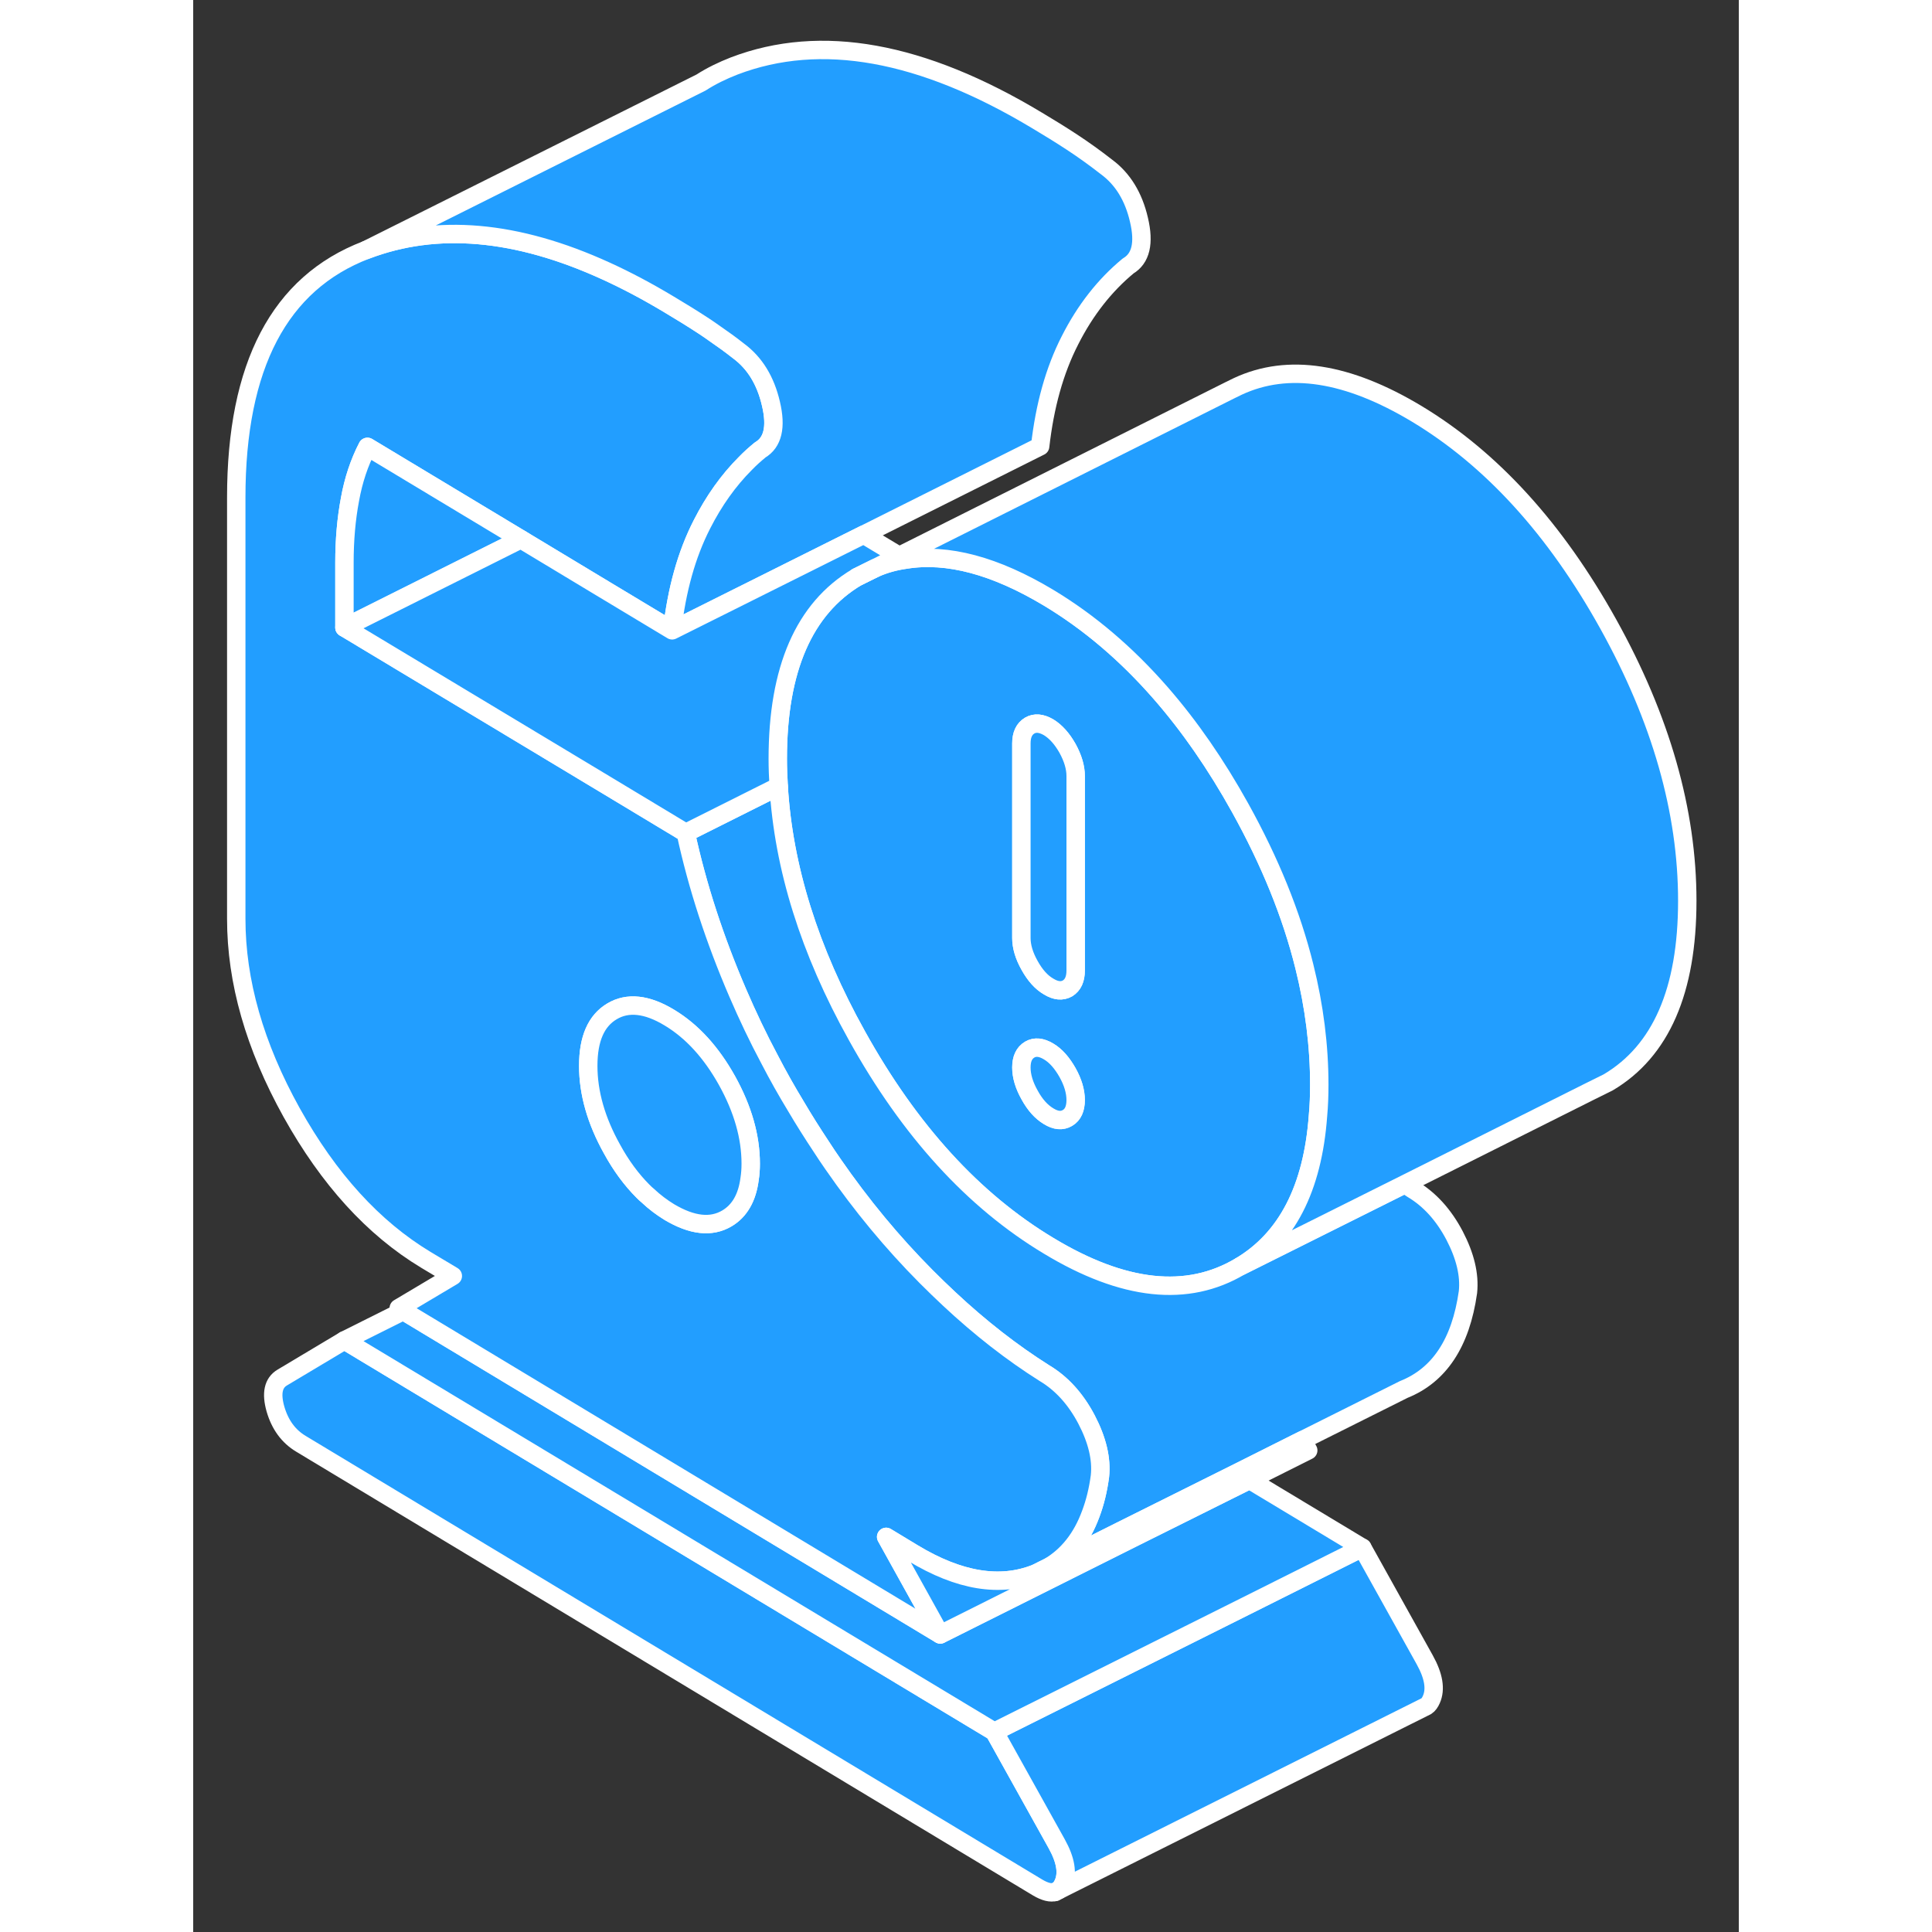 <svg viewBox="0 0 84 105" fill="#229EFF" xmlns="http://www.w3.org/2000/svg" height="48" width="48" stroke-width="1px" stroke-linecap="round" stroke-linejoin="round"><rect x="0" y="0" width="84" height="105" fill="#333333" stroke="none"/><path d="M47.29 102.366C47.22 102.526 47.13 102.646 47.03 102.726L46.85 102.816C46.61 102.896 46.29 102.816 45.9 102.586L5.87 78.476C5.18 78.066 4.72 77.436 4.47 76.576C4.23 75.726 4.35 75.156 4.84 74.866L8.22 72.846L43.54 94.116L46.93 100.206C47.42 101.086 47.54 101.806 47.29 102.366Z" stroke="white" stroke-linejoin="round"/><path d="M60.39 52.525C59.69 49.695 58.52 46.825 56.9 43.905C55.59 41.545 54.15 39.465 52.58 37.666C50.73 35.545 48.7 33.815 46.49 32.485C43.59 30.745 41 30.046 38.71 30.416C38.14 30.495 37.59 30.645 37.06 30.875L36.07 31.365C33.2 33.075 31.77 36.365 31.77 41.235C31.77 41.735 31.79 42.235 31.82 42.735C32.08 47.135 33.49 51.655 36.07 56.285C38.94 61.455 42.41 65.255 46.49 67.705C50.56 70.165 54.03 70.535 56.9 68.825C59.43 67.325 60.84 64.595 61.13 60.635C61.18 60.095 61.2 59.535 61.2 58.955C61.2 56.845 60.93 54.695 60.39 52.525ZM47.52 60.755C47.22 60.935 46.88 60.906 46.49 60.666C46.09 60.425 45.75 60.045 45.46 59.515C45.16 58.985 45.01 58.485 45.01 58.015C45.01 57.545 45.16 57.225 45.46 57.045C45.75 56.875 46.09 56.905 46.49 57.145C46.88 57.375 47.22 57.765 47.52 58.295C47.81 58.815 47.96 59.315 47.96 59.785C47.96 60.255 47.81 60.585 47.52 60.755ZM47.96 52.745C47.96 53.215 47.81 53.535 47.52 53.715C47.22 53.885 46.88 53.855 46.49 53.615C46.09 53.385 45.75 52.995 45.46 52.475C45.16 51.946 45.01 51.446 45.01 50.975V40.405C45.01 39.935 45.16 39.615 45.46 39.435C45.75 39.265 46.09 39.295 46.49 39.525C46.88 39.765 47.22 40.145 47.52 40.675C47.81 41.205 47.96 41.705 47.96 42.175V52.745Z" stroke="white" stroke-linejoin="round"/><path d="M47.96 59.785C47.96 60.255 47.81 60.585 47.52 60.755C47.22 60.935 46.88 60.905 46.49 60.665C46.09 60.425 45.75 60.045 45.46 59.515C45.16 58.985 45.01 58.485 45.01 58.015C45.01 57.545 45.16 57.225 45.46 57.045C45.75 56.875 46.09 56.905 46.49 57.145C46.88 57.375 47.22 57.765 47.52 58.295C47.81 58.815 47.96 59.315 47.96 59.785Z" stroke="white" stroke-linejoin="round"/><path d="M47.96 42.175V52.745C47.96 53.215 47.81 53.535 47.52 53.715C47.22 53.886 46.88 53.855 46.49 53.615C46.09 53.386 45.75 52.996 45.46 52.476C45.16 51.946 45.01 51.446 45.01 50.976V40.406C45.01 39.935 45.16 39.615 45.46 39.435C45.75 39.266 46.09 39.295 46.49 39.526C46.88 39.766 47.22 40.145 47.52 40.675C47.81 41.206 47.96 41.706 47.96 42.175Z" stroke="white" stroke-linejoin="round"/><path d="M67.29 92.365C67.22 92.525 67.13 92.655 67.02 92.725L66.84 92.815L47.03 102.725C47.13 102.645 47.22 102.525 47.29 102.365C47.54 101.805 47.42 101.085 46.93 100.205L43.54 94.115L57.15 87.315L63.54 84.115L66.93 90.205C67.42 91.085 67.54 91.805 67.29 92.365Z" stroke="white" stroke-linejoin="round"/><path d="M63.54 84.116L57.15 87.316L43.54 94.116L8.22 72.846L11.42 71.246L40.6 88.826L51.01 83.616L57.41 80.426L63.54 84.116Z" stroke="white" stroke-linejoin="round"/><path d="M69.28 70.225C68.89 72.985 67.72 74.745 65.79 75.515L60.29 78.265L59.95 78.435L56.76 80.035L50.36 83.225L46.51 85.155C47.54 84.545 48.3 83.585 48.78 82.275C49.01 81.665 49.18 80.985 49.28 80.225C49.38 79.285 49.13 78.255 48.55 77.145C47.96 76.025 47.2 75.185 46.26 74.625C44.5 73.515 42.78 72.175 41.09 70.595C40.67 70.205 40.25 69.795 39.83 69.375C38 67.535 36.32 65.505 34.77 63.265C34.55 62.945 34.33 62.625 34.12 62.295C33.65 61.585 33.2 60.875 32.77 60.145C32.26 59.305 31.78 58.455 31.33 57.585C30.7 56.405 30.13 55.205 29.6 53.975C28.35 51.075 27.4 48.175 26.77 45.265L31.82 42.735C32.08 47.135 33.49 51.655 36.07 56.285C38.94 61.455 42.41 65.255 46.49 67.705C50.56 70.165 54.03 70.535 56.9 68.825L65.85 64.355C65.99 64.445 66.12 64.535 66.26 64.625C67.2 65.185 67.96 66.025 68.55 67.145C69.13 68.255 69.38 69.285 69.28 70.225Z" stroke="white" stroke-linejoin="round"/><path d="M48.55 77.146C47.96 76.026 47.2 75.186 46.26 74.626C44.5 73.516 42.78 72.176 41.09 70.596C40.67 70.206 40.25 69.796 39.83 69.376C38 67.536 36.32 65.506 34.77 63.266C34.55 62.946 34.33 62.626 34.12 62.296C33.65 61.586 33.2 60.876 32.77 60.146C32.26 59.306 31.78 58.456 31.33 57.586C30.7 56.406 30.13 55.206 29.6 53.976C28.35 51.076 27.4 48.176 26.77 45.266L22.57 42.736L8.22 34.106V30.576C8.22 29.346 8.32 28.206 8.52 27.146C8.71 26.086 9.03 25.136 9.47 24.286L17.81 29.306L22.34 32.036L26.03 34.256C26.28 32.056 26.81 30.136 27.65 28.496C28.3 27.216 29.09 26.106 30.01 25.186C30.26 24.926 30.53 24.686 30.81 24.456C31.5 24.046 31.7 23.216 31.4 21.946C31.11 20.686 30.52 19.726 29.64 19.076C29.21 18.736 28.78 18.426 28.37 18.146C28.16 17.996 27.96 17.856 27.76 17.726C27.15 17.326 26.52 16.936 25.88 16.556C24.7 15.846 23.55 15.236 22.43 14.726C17.57 12.506 13.23 12.126 9.4 13.586C4.69 15.386 2.34 19.876 2.34 27.036V49.936C2.34 53.336 3.34 56.846 5.35 60.466C7.37 64.086 9.79 66.746 12.64 68.466L14.11 69.346L11.17 71.096L11.42 71.246L40.6 88.826L37.66 83.526L39.13 84.416C41.63 85.926 43.85 86.286 45.79 85.516L46.51 85.156C47.54 84.546 48.3 83.586 48.78 82.276C49.01 81.666 49.18 80.986 49.28 80.226C49.38 79.286 49.13 78.256 48.55 77.146ZM30.24 64.066C30.11 65.086 29.7 65.806 29.01 66.216C28.15 66.726 27.11 66.606 25.88 65.876C25.47 65.626 25.07 65.326 24.7 64.976C24.61 64.906 24.53 64.826 24.44 64.736C23.82 64.116 23.25 63.346 22.76 62.446C21.9 60.906 21.47 59.396 21.47 57.926C21.47 56.456 21.9 55.476 22.76 54.966C23.61 54.456 24.66 54.566 25.88 55.306C27.11 56.046 28.15 57.186 29.01 58.726C29.87 60.276 30.3 61.776 30.3 63.246C30.3 63.536 30.28 63.816 30.24 64.066Z" stroke="white" stroke-linejoin="round"/><path d="M30.3 63.245C30.3 63.535 30.28 63.815 30.24 64.065C30.11 65.085 29.7 65.805 29.01 66.215C28.15 66.725 27.11 66.605 25.88 65.875C25.47 65.625 25.07 65.325 24.7 64.975C24.61 64.905 24.53 64.825 24.44 64.735C23.82 64.115 23.25 63.345 22.76 62.445C21.9 60.905 21.47 59.395 21.47 57.925C21.47 56.455 21.9 55.475 22.76 54.965C23.61 54.455 24.66 54.565 25.88 55.305C27.11 56.045 28.15 57.185 29.01 58.725C29.87 60.275 30.3 61.775 30.3 63.245Z" stroke="white" stroke-linejoin="round"/><path d="M50.81 14.456C49.54 15.506 48.48 16.856 47.65 18.496C46.81 20.136 46.28 22.056 46.03 24.256L36.44 29.056L26.03 34.256C26.28 32.056 26.81 30.136 27.65 28.496C28.3 27.216 29.09 26.106 30.01 25.186C30.26 24.926 30.53 24.686 30.81 24.456C31.5 24.046 31.7 23.216 31.4 21.946C31.11 20.686 30.52 19.726 29.64 19.076C29.21 18.736 28.78 18.426 28.37 18.146C28.16 17.996 27.96 17.856 27.76 17.726C27.15 17.326 26.52 16.936 25.88 16.556C24.7 15.846 23.55 15.236 22.43 14.726C17.57 12.506 13.23 12.126 9.4 13.586L27.6 4.486C28.16 4.126 28.76 3.836 29.4 3.586C34.11 1.786 39.6 2.776 45.88 6.556C46.52 6.936 47.15 7.326 47.76 7.726C48.37 8.126 49 8.576 49.64 9.076C50.52 9.726 51.11 10.686 51.4 11.946C51.7 13.216 51.5 14.046 50.81 14.456Z" stroke="white" stroke-linejoin="round"/><path d="M81.2 48.956C81.2 53.836 79.77 57.126 76.9 58.826L75.91 59.316L65.85 64.356L56.9 68.826C59.43 67.326 60.84 64.596 61.13 60.636C61.18 60.096 61.2 59.536 61.2 58.956C61.2 56.846 60.93 54.696 60.39 52.526C59.69 49.696 58.52 46.826 56.9 43.906C55.59 41.546 54.15 39.466 52.58 37.666C50.73 35.546 48.7 33.816 46.49 32.486C43.59 30.746 41 30.046 38.71 30.416C38.14 30.496 37.59 30.646 37.06 30.876L38.37 30.216L56.33 21.216L56.78 20.996C59.51 19.726 62.74 20.236 66.49 22.486C70.56 24.936 74.03 28.746 76.9 33.906C79.77 39.066 81.2 44.086 81.2 48.956Z" stroke="white" stroke-linejoin="round"/><path d="M17.81 29.306L8.22 34.106V30.576C8.22 29.346 8.32 28.206 8.52 27.146C8.71 26.086 9.03 25.136 9.47 24.286L17.81 29.306Z" stroke="white" stroke-linejoin="round"/><path d="M38.37 30.216L37.06 30.876L36.07 31.366C33.2 33.076 31.77 36.366 31.77 41.236C31.77 41.736 31.79 42.236 31.82 42.736L26.77 45.266L22.57 42.736L8.22 34.106L17.81 29.306L22.34 32.036L26.03 34.256L36.44 29.056L38.37 30.216Z" stroke="white" stroke-linejoin="round"/><path d="M60.6 78.826L57.41 80.426L51.01 83.616L40.6 88.826L37.66 83.526L39.13 84.416C41.63 85.926 43.85 86.286 45.79 85.516L46.51 85.156L50.36 83.226L56.76 80.036L59.95 78.436L60.29 78.266L60.6 78.826Z" stroke="white" stroke-linejoin="round"/><path d="M46.85 102.816L46.84 102.826" stroke="white" stroke-linejoin="round"/><path d="M37.06 30.876L36.07 31.366" stroke="white" stroke-linejoin="round"/></svg>